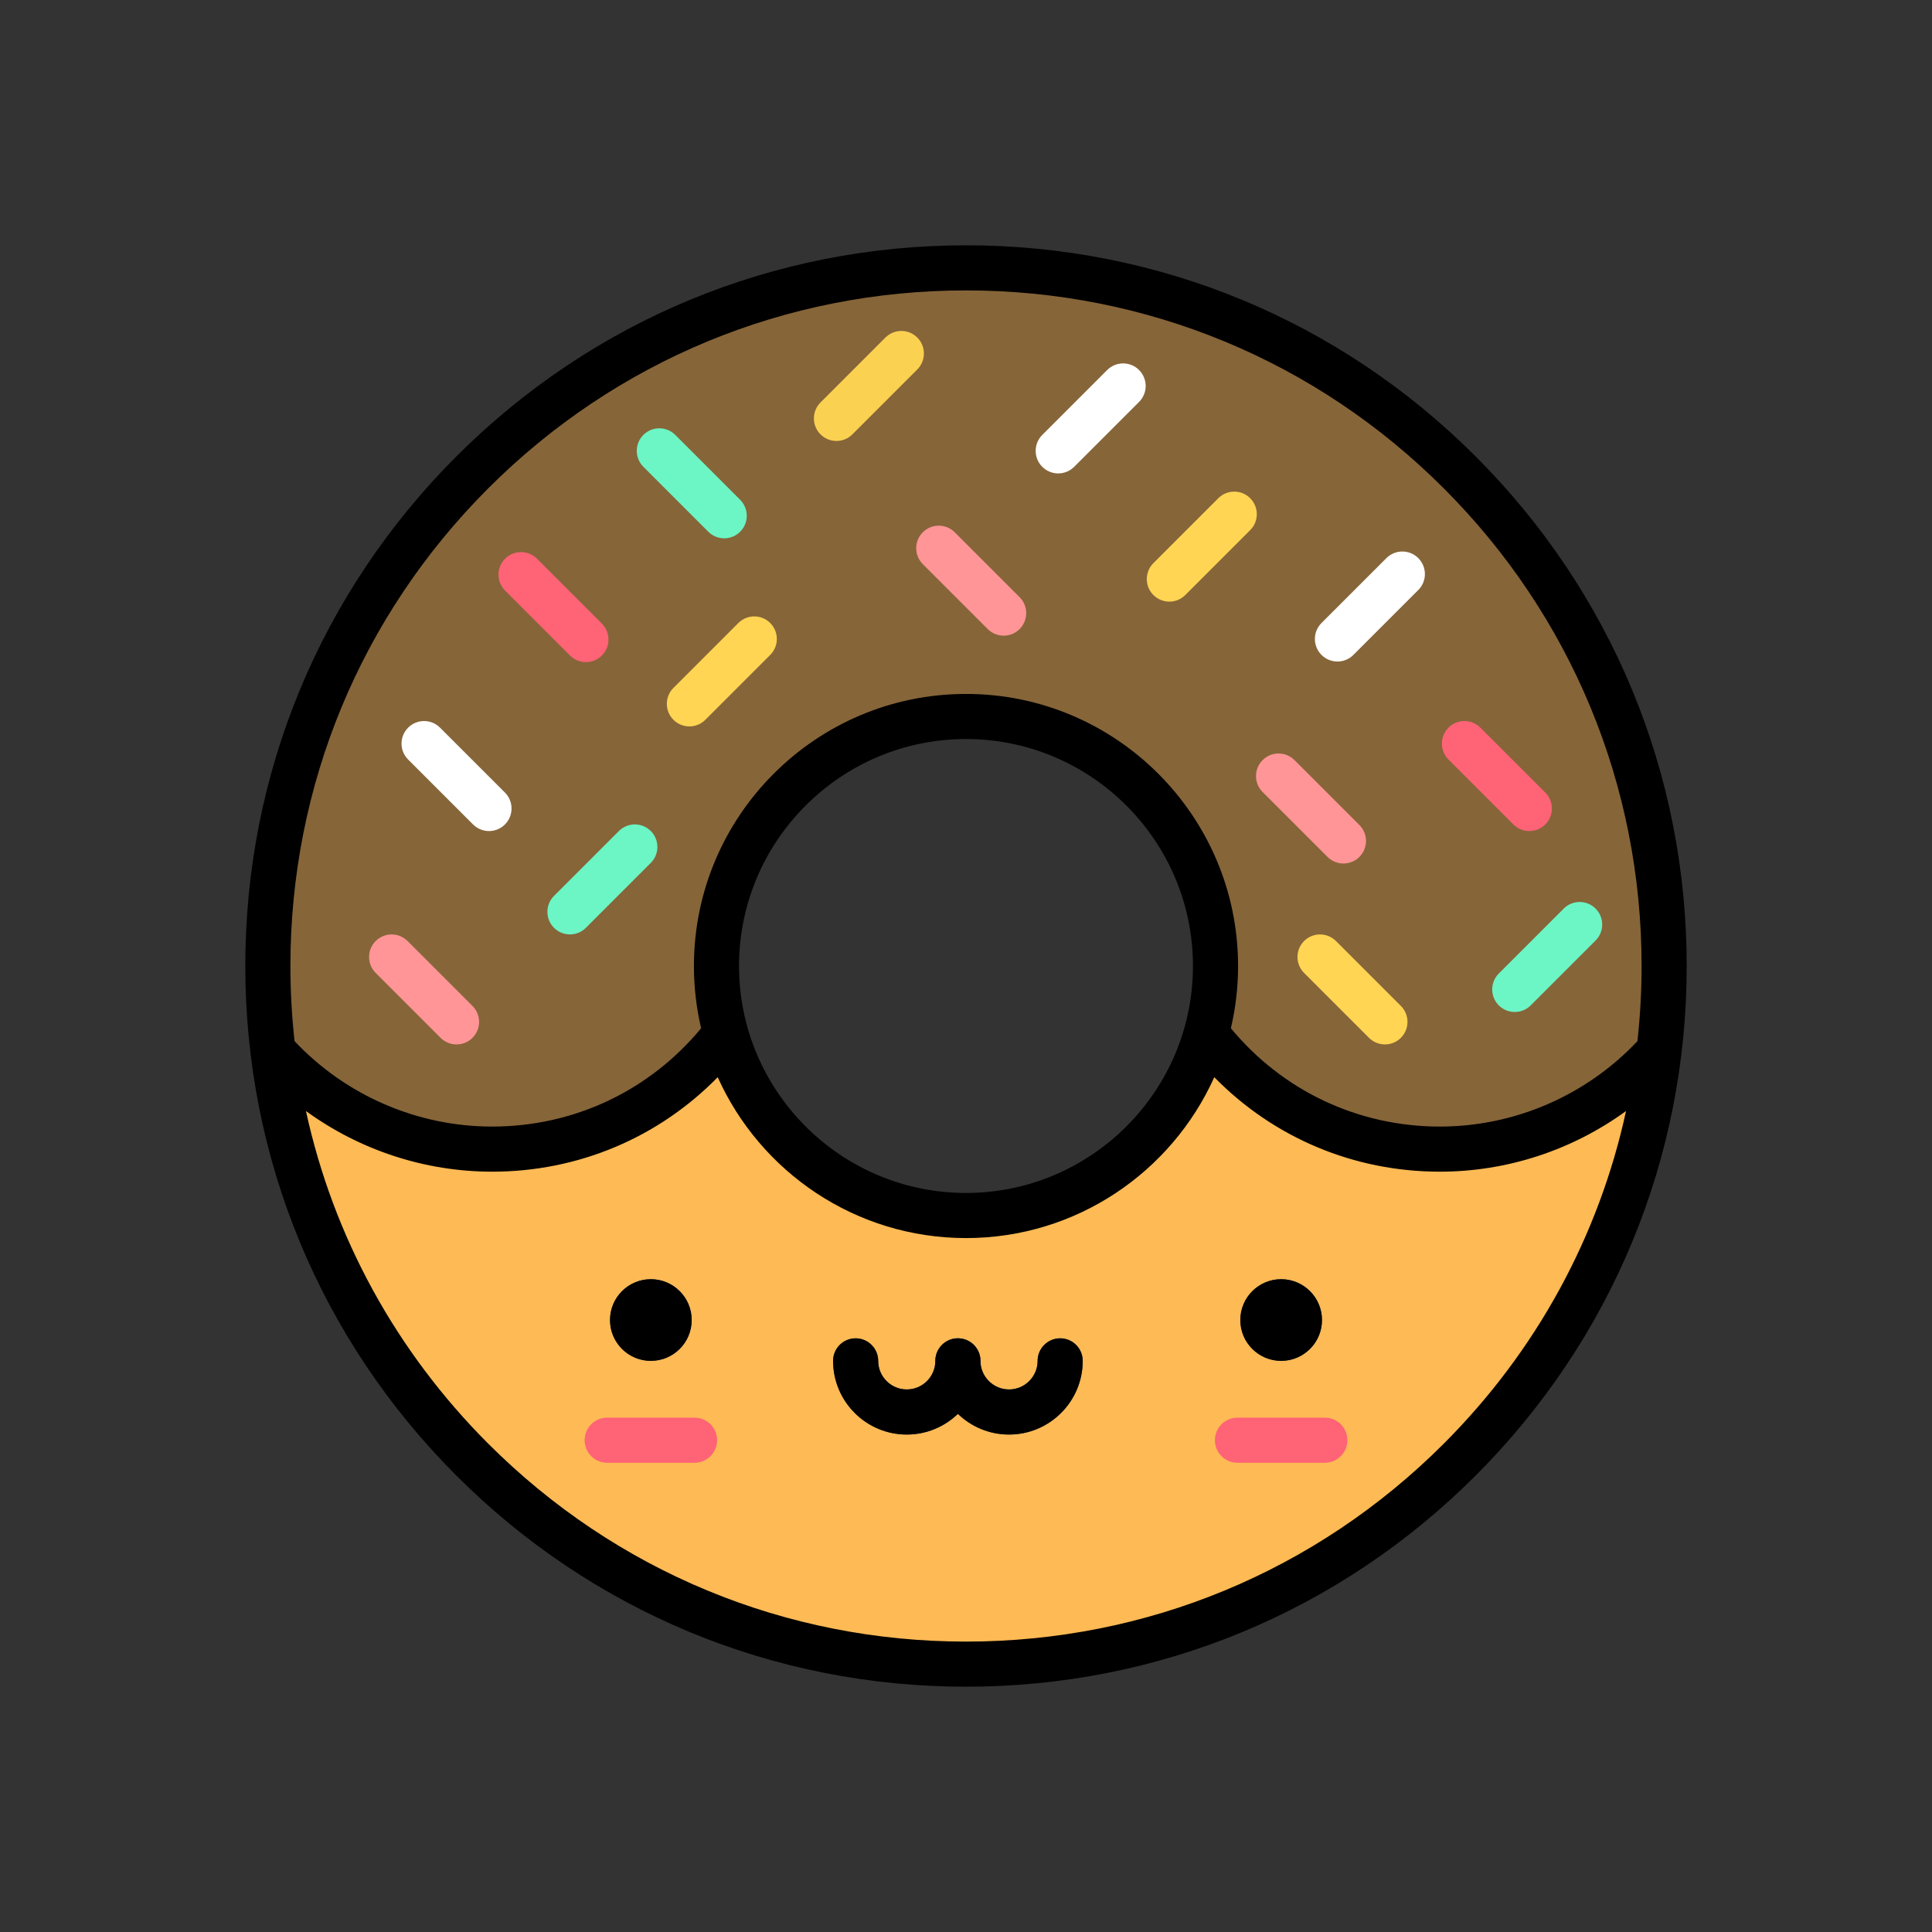 <?xml version="1.0" encoding="utf-8"?>
<!-- Generator: Adobe Illustrator 16.0.0, SVG Export Plug-In . SVG Version: 6.00 Build 0)  -->
<!DOCTYPE svg PUBLIC "-//W3C//DTD SVG 1.1//EN" "http://www.w3.org/Graphics/SVG/1.1/DTD/svg11.dtd">
<svg version="1.1" id="Layer_1" xmlns="http://www.w3.org/2000/svg" xmlns:xlink="http://www.w3.org/1999/xlink" x="0px" y="0px"
	 width="350px" height="350px" viewBox="0 0 350 350" enable-background="new 0 0 350 350" xml:space="preserve">
<rect x="0" y="0" width="350" height="350" fill="#333333" stroke="none"/>
<path fill="#FDBA55" d="M175,48.524c-69.851,0-126.476,56.625-126.476,126.476S105.149,301.476,175,301.476
	S301.476,244.851,301.476,175S244.851,48.524,175,48.524z M175,220.202c-24.964,0-45.202-20.238-45.202-45.202
	s20.238-45.202,45.202-45.202c24.964,0,45.202,20.238,45.202,45.202C220.202,199.964,199.964,220.202,175,220.202z"/>
<path fill="#866539" d="M175,48.524c-69.851,0-126.476,56.625-126.476,126.476c0,5.212,0.322,10.349,0.936,15.396
	c9.747,10.91,23.921,17.779,39.702,17.779c17.26,0,32.598-8.218,42.324-20.951c-1.092-3.89-1.688-7.985-1.688-12.224
	c0-24.964,20.238-45.202,45.202-45.202c24.964,0,45.202,20.238,45.202,45.202c0,4.238-0.597,8.334-1.687,12.224
	c9.725,12.733,25.063,20.951,42.323,20.951c15.78,0,29.955-6.869,39.701-17.779c0.614-5.048,0.936-10.185,0.936-15.396
	C301.476,105.149,244.851,48.524,175,48.524z"/>
<path fill="#FF9596" d="M243.382,156.432c-1.046,0-2.091-0.399-2.89-1.197l-11.758-11.756c-1.596-1.596-1.596-4.183,0-5.778
	c1.597-1.596,4.184-1.596,5.777,0l11.758,11.757c1.597,1.596,1.597,4.182,0.001,5.778
	C245.473,156.033,244.427,156.432,243.382,156.432z"/>
<path fill="#FF6376" d="M277.054,150.553c-1.046,0-2.092-0.398-2.889-1.196L262.407,137.6c-1.597-1.596-1.597-4.183-0.001-5.778
	c1.597-1.596,4.184-1.596,5.777,0l11.759,11.757c1.596,1.596,1.596,4.182,0,5.778C279.146,150.155,278.1,150.553,277.054,150.553z"
	/>
<path fill="#FFD553" d="M250.895,189.209c-1.046,0-2.092-0.398-2.89-1.196l-11.758-11.757c-1.595-1.595-1.595-4.182,0-5.778
	c1.596-1.595,4.184-1.595,5.778,0l11.758,11.757c1.596,1.596,1.596,4.183,0,5.778C252.986,188.811,251.939,189.209,250.895,189.209z
	"/>
<path fill="#FF9596" d="M181.824,115.157c-1.046,0-2.092-0.399-2.889-1.197l-11.758-11.757c-1.597-1.596-1.597-4.182-0.001-5.778
	c1.596-1.596,4.184-1.596,5.778,0l11.759,11.757c1.595,1.596,1.595,4.182,0,5.777C183.916,114.758,182.87,115.157,181.824,115.157z"
	/>
<path fill="#FFFFFF" d="M88.584,150.553c-1.045,0-2.091-0.398-2.889-1.197L73.938,137.6c-1.596-1.596-1.596-4.182,0-5.778
	c1.596-1.596,4.184-1.596,5.778,0l11.757,11.757c1.596,1.596,1.596,4.182,0,5.778C90.675,150.155,89.629,150.553,88.584,150.553z"/>
<path fill="#FF9596" d="M82.706,189.209c-1.045,0-2.091-0.398-2.89-1.196l-11.757-11.758c-1.596-1.596-1.596-4.182,0-5.777
	c1.597-1.596,4.183-1.596,5.779,0l11.757,11.757c1.596,1.596,1.596,4.183,0,5.778C84.797,188.81,83.751,189.209,82.706,189.209z"/>
<path fill="#FFD553" d="M124.888,131.597c-1.046,0-2.091-0.399-2.89-1.197c-1.596-1.596-1.596-4.183,0-5.778l11.757-11.758
	c1.597-1.596,4.183-1.596,5.779,0c1.596,1.596,1.596,4.183,0,5.778L127.777,130.4C126.98,131.199,125.934,131.597,124.888,131.597z"
	/>
<path fill="#FBD151" d="M151.532,79.885c-1.046,0-2.092-0.399-2.89-1.197c-1.596-1.596-1.596-4.182,0-5.778L160.4,61.152
	c1.597-1.596,4.184-1.596,5.778,0c1.596,1.596,1.596,4.182,0,5.778l-11.757,11.757C153.624,79.486,152.578,79.885,151.532,79.885z"
	/>
<path fill="#6CF5C5" d="M103.251,169.279c-1.046,0-2.091-0.399-2.889-1.197c-1.596-1.596-1.596-4.182,0-5.778l11.757-11.757
	c1.597-1.597,4.184-1.596,5.778,0c1.596,1.596,1.596,4.182,0,5.777l-11.757,11.758C105.343,168.88,104.297,169.279,103.251,169.279z
	"/>
<path fill="#FFD553" d="M211.839,108.991c-1.045,0-2.092-0.399-2.89-1.197c-1.596-1.596-1.596-4.183,0-5.778l11.758-11.757
	c1.597-1.596,4.184-1.596,5.779,0c1.595,1.596,1.595,4.183,0,5.778l-11.758,11.758C213.931,108.592,212.885,108.991,211.839,108.991
	z"/>
<g>
	<path fill="#FFFFFF" d="M242.292,119.84c-1.047,0-2.091-0.399-2.89-1.197c-1.596-1.596-1.596-4.182,0-5.777l11.758-11.758
		c1.597-1.596,4.183-1.596,5.777,0c1.597,1.596,1.597,4.183,0,5.778l-11.757,11.757C244.384,119.441,243.337,119.84,242.292,119.84z
		"/>
	<path fill="#FFFFFF" d="M191.708,85.764c-1.046,0-2.091-0.399-2.89-1.197c-1.596-1.596-1.596-4.182,0-5.778l11.757-11.757
		c1.597-1.596,4.184-1.596,5.778,0c1.596,1.596,1.596,4.182,0,5.777l-11.757,11.758C193.799,85.365,192.753,85.764,191.708,85.764z"
		/>
</g>
<g>
	<path fill="#6CF5C5" d="M274.412,183.331c-1.046,0-2.091-0.399-2.89-1.196c-1.596-1.596-1.596-4.184,0-5.778l11.758-11.758
		c1.597-1.595,4.182-1.595,5.778,0c1.596,1.596,1.596,4.182,0,5.778l-11.758,11.758
		C276.503,182.932,275.458,183.331,274.412,183.331z"/>
	<path fill="#6CF5C5" d="M131.201,97.521c-1.046,0-2.092-0.399-2.89-1.197l-11.758-11.758c-1.596-1.596-1.596-4.183,0-5.778
		c1.596-1.596,4.183-1.596,5.778,0l11.758,11.758c1.596,1.596,1.596,4.183,0,5.778C133.293,97.122,132.247,97.521,131.201,97.521z"
		/>
</g>
<path fill="#FF6376" d="M106.149,119.947c-1.045,0-2.091-0.399-2.89-1.197l-11.758-11.758c-1.596-1.596-1.596-4.183,0-5.778
	c1.596-1.596,4.183-1.596,5.778,0l11.758,11.758c1.596,1.595,1.596,4.182,0,5.778C108.241,119.547,107.195,119.947,106.149,119.947z
	"/>
<g>
	<circle fill="#3F4963" cx="117.907" cy="239.136" r="7.399"/>
	<circle fill="#3F4963" cx="232.093" cy="239.135" r="7.398"/>
</g>
<g>
	<path fill="#FF6376" d="M125.823,264.993h-15.828c-2.257,0-4.085-1.829-4.085-4.085c0-2.257,1.829-4.086,4.085-4.086h15.828
		c2.257,0,4.085,1.829,4.085,4.086C129.908,263.164,128.079,264.993,125.823,264.993z"/>
	<path fill="#FF6376" d="M240.006,264.993h-15.828c-2.257,0-4.086-1.829-4.086-4.085c0-2.257,1.829-4.086,4.086-4.086h15.828
		c2.257,0,4.086,1.829,4.086,4.086C244.092,263.164,242.264,264.993,240.006,264.993z"/>
</g>
<g>
	<path fill="#3F4963" d="M164.269,259.881c-7.36,0-13.349-5.987-13.349-13.348c0-2.257,1.829-4.086,4.085-4.086
		s4.086,1.829,4.086,4.086c0,2.854,2.322,5.177,5.177,5.177c2.854,0,5.177-2.322,5.177-5.177c0-2.257,1.829-4.086,4.086-4.086
		c2.256,0,4.085,1.829,4.085,4.086C177.618,253.894,171.63,259.881,164.269,259.881z"/>
	<path fill="#3F4963" d="M182.796,259.881c-7.361,0-13.35-5.987-13.35-13.348c0-2.257,1.829-4.086,4.086-4.086
		s4.086,1.829,4.086,4.086c0,2.854,2.322,5.177,5.177,5.177s5.177-2.322,5.177-5.177c0-2.257,1.829-4.086,4.086-4.086
		s4.086,1.829,4.086,4.086C196.144,253.894,190.155,259.881,182.796,259.881z"/>
</g>
<path d="M192.059,242.447c-2.257,0-4.086,1.83-4.086,4.086c0,2.854-2.322,5.178-5.177,5.178s-5.178-2.323-5.178-5.178
	c0-2.256-1.828-4.086-4.085-4.086c-2.257,0-4.085,1.83-4.085,4.086c0,2.854-2.323,5.178-5.178,5.178s-5.177-2.323-5.177-5.178
	c0-2.256-1.829-4.086-4.085-4.086c-2.257,0-4.086,1.83-4.086,4.086c0,7.36,5.988,13.349,13.349,13.349
	c3.595,0,6.861-1.431,9.263-3.75c2.402,2.319,5.667,3.75,9.263,3.75c7.36,0,13.349-5.988,13.349-13.349
	C196.144,244.277,194.314,242.447,192.059,242.447z M117.908,231.739c-4.085,0-7.398,3.313-7.398,7.399
	c0,4.086,3.313,7.397,7.398,7.397c4.086,0,7.398-3.312,7.398-7.397C125.306,235.052,121.995,231.739,117.908,231.739z
	 M232.093,231.739c-4.086,0-7.399,3.313-7.399,7.399c0,4.086,3.313,7.397,7.399,7.397c4.086,0,7.397-3.312,7.397-7.397
	C239.49,235.052,236.178,231.739,232.093,231.739z M267.321,82.679c-24.66-24.659-57.447-38.24-92.321-38.24
	s-67.661,13.581-92.321,38.24C58.02,107.339,44.438,140.126,44.438,175s13.582,67.661,38.241,92.321
	c24.66,24.66,57.447,38.24,92.321,38.24s67.661-13.58,92.321-38.24s38.24-57.447,38.24-92.321S291.981,107.339,267.321,82.679z
	 M261.543,261.543C238.427,284.659,207.691,297.39,175,297.39s-63.426-12.73-86.542-35.847
	c-16.793-16.793-28.099-37.607-33.031-60.271c9.724,7.075,21.528,10.989,33.735,10.989c15.592,0,30.13-6.164,40.858-17.118
	c7.716,17.164,24.975,29.145,44.98,29.145s37.263-11.98,44.98-29.145c10.729,10.954,25.267,17.118,40.858,17.118
	c12.207,0,24.011-3.914,33.735-10.989C289.643,223.935,278.336,244.75,261.543,261.543z M133.884,175
	c0-22.671,18.444-41.116,41.116-41.116c22.671,0,41.115,18.444,41.115,41.116c0,22.671-18.443,41.115-41.115,41.115
	S133.884,197.671,133.884,175z M260.839,204.089c-14.789,0-28.475-6.47-37.854-17.813c0.85-3.622,1.303-7.396,1.303-11.275
	c0-27.177-22.11-49.288-49.288-49.288s-49.288,22.11-49.288,49.288c0,3.878,0.453,7.653,1.303,11.275
	c-9.38,11.345-23.065,17.813-37.854,17.813c-13.552,0-26.526-5.626-35.799-15.481c-0.494-4.488-0.753-9.027-0.753-13.608
	c0-32.691,12.731-63.426,35.848-86.542C111.573,65.341,142.309,52.61,175,52.61s63.427,12.731,86.542,35.847
	c23.117,23.117,35.848,53.852,35.848,86.543c0,4.58-0.259,9.119-0.752,13.607C287.365,198.462,274.391,204.089,260.839,204.089z"/>
</svg>
